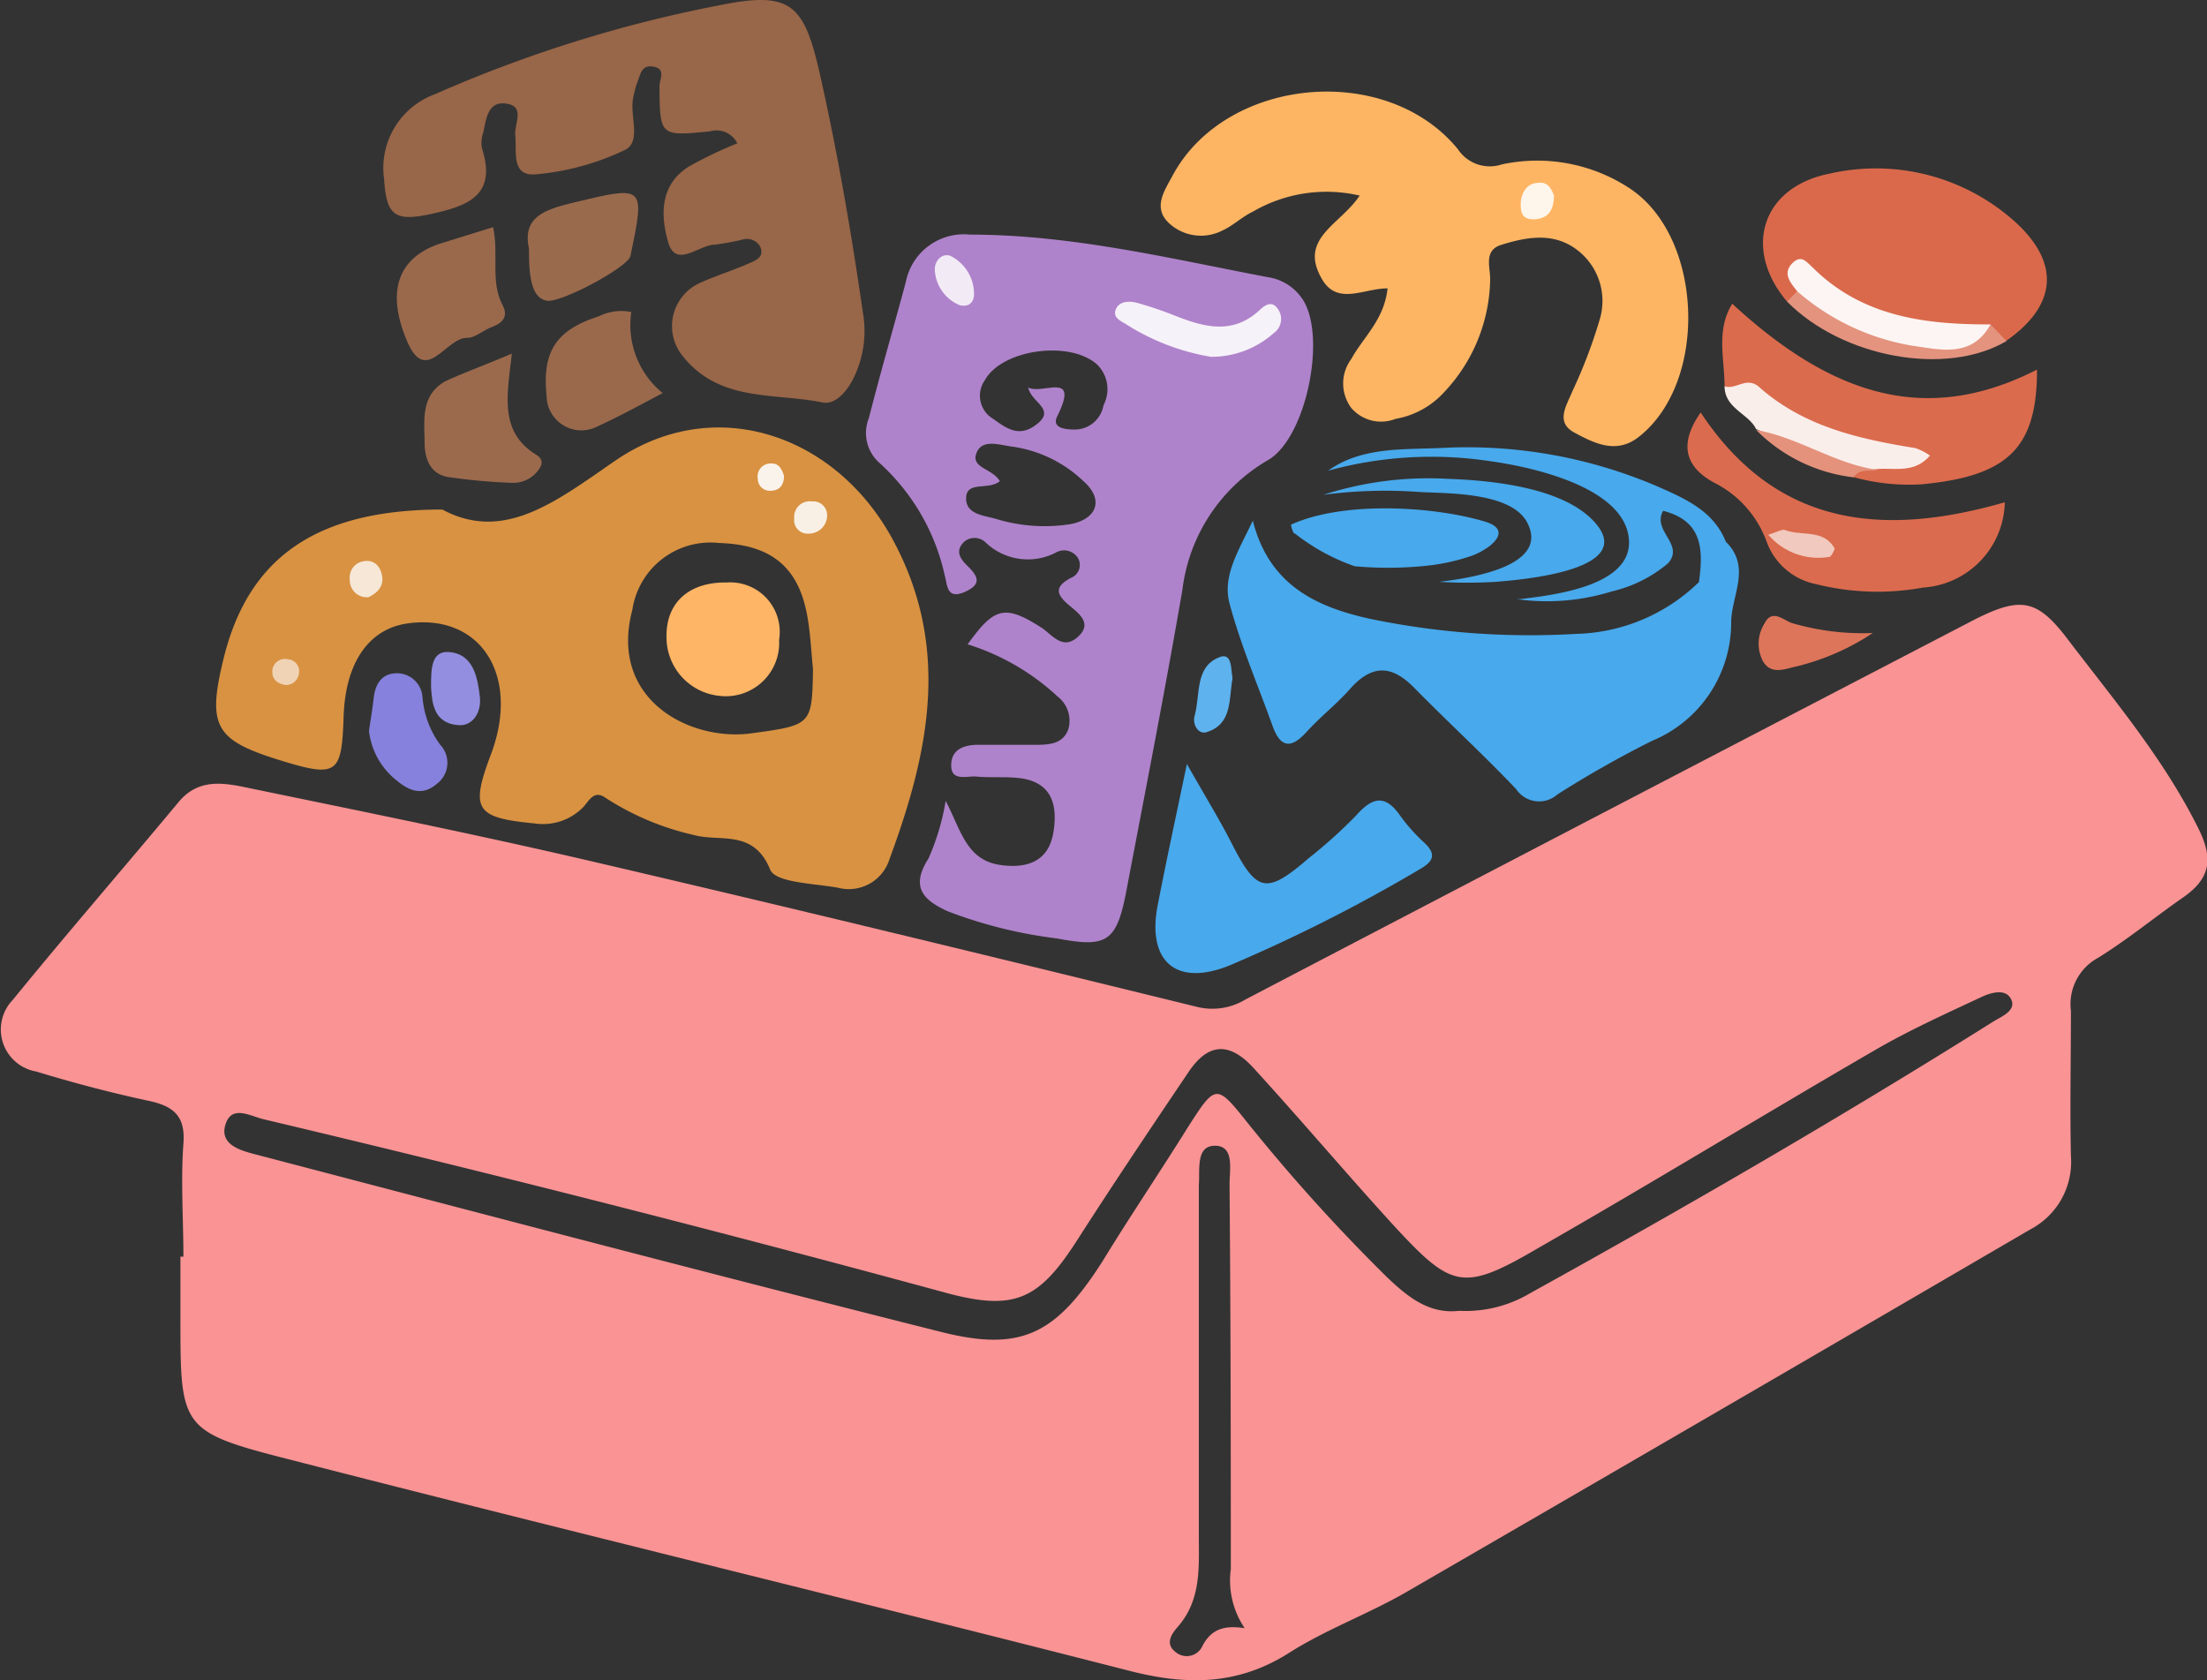 <svg xmlns="http://www.w3.org/2000/svg" viewBox="0 0 103.48 78.78"><rect x="0" y="0" width="103.48" height="78.78" fill="#333333" stroke="none"/><defs><style>.cls-1{fill:#986648;}.cls-2{fill:#feb563;}.cls-3{fill:#da694c;}.cls-4{fill:#48a9ec;}.cls-5{fill:#db6b4d;}.cls-6{fill:#db6b4e;}.cls-7{fill:#9a694c;}.cls-8{fill:#9b6a4d;}.cls-9{fill:#9a6a4d;}.cls-10{fill:#8681dc;}.cls-11{fill:#faeeeb;}.cls-12{fill:#dd755a;}.cls-13{fill:#e4937e;}.cls-14{fill:#938ee0;}.cls-15{fill:#5eb2ee;}.cls-16{fill:#e4927c;}.cls-17{fill:#fa9394;}.cls-18{fill:#d89242;}.cls-19{fill:#f6e7d7;}.cls-20{fill:#f9f0e5;}.cls-21{fill:#efd3b4;}.cls-22{fill:#faf3eb;}.cls-23{fill:#af83cb;}.cls-24{fill:#f6f2f9;}.cls-25{fill:#f2ebf6;}.cls-26{fill:#fef5eb;}.cls-27{fill:#fcf5f3;}.cls-28{fill:#f1c9be;}.cls-29{fill:#feb565;}</style></defs><title>set_nabor-sladkiy</title><g id="Layer_2" data-name="Layer 2"><g id="Layer_1-2" data-name="Layer 1"><path class="cls-1" d="M34.57,6.72a1.09,1.09,0,0,0-1.29-.56c-2.33.23-2.34.23-2.36-2.11,0-.33.32-.8-.26-.92s-.62.34-.76.68a4.51,4.51,0,0,0-.2.72c-.21.84.4,2.08-.38,2.49a12,12,0,0,1-4.16,1.15c-1.22.13-.92-1.06-1-1.82-.06-.55.52-1.41-.5-1.5-.8-.07-.87.77-1,1.36a1.42,1.42,0,0,0-.06.75c.69,2.16-.6,2.68-2.33,3.06s-2.15.13-2.26-1.61a3.69,3.69,0,0,1,2.4-4A62.35,62.35,0,0,1,33.87.22c3.19-.63,3.82,0,4.54,3.11.85,3.75,1.5,7.53,2.05,11.33A5,5,0,0,1,40,17.77c-.3.59-.84,1.22-1.43,1.1-2.25-.46-4.81,0-6.54-2.15a2.22,2.22,0,0,1,.78-3.45c.74-.34,1.53-.58,2.28-.91.31-.14.78-.29.55-.8a.71.71,0,0,0-.81-.33,12,12,0,0,1-1.3.24c-.76,0-1.84,1.14-2.2-.11s-.41-2.71,1-3.57A19.94,19.94,0,0,1,34.57,6.72Z"/><path class="cls-2" d="M65.06,13.52c-1.15,0-2.41.86-3.13-.53-1-1.84.93-2.47,1.82-3.82a6.86,6.86,0,0,0-5,.75c-.51.24-.93.66-1.44.89a2.2,2.2,0,0,1-2.48-.33c-.8-.73-.24-1.52.14-2.23C57.45,3.6,65,2.88,68.36,7a1.79,1.79,0,0,0,2.05.71,7.88,7.88,0,0,1,6,1.12c3.46,2.28,3.71,9.09.42,11.66-1.05.82-2.08.29-3-.2s-.39-1.25-.08-2A23.55,23.55,0,0,0,75,15a3,3,0,0,0-1-3.24c-1.11-.89-2.39-.66-3.61-.28-.84.26-.51,1.06-.52,1.63a7.88,7.88,0,0,1-2.17,5.29,4,4,0,0,1-2.27,1.24,1.84,1.84,0,0,1-2.07-.51,1.92,1.92,0,0,1,0-2.3C63.93,15.79,64.9,15,65.06,13.52Z"/><path class="cls-3" d="M83.79,14.14c-2.08-2.45-1.21-5.37,2-6a9.75,9.75,0,0,1,8.8,2.36c2,1.89,1.82,3.82-.48,5.45-.46.25-.76-.23-1.16-.24a11.36,11.36,0,0,1-7.49-2.28c-.57-.45-.87-.3-1,.37C84.28,14.08,84.11,14.27,83.79,14.14Z"/><path class="cls-4" d="M55.65,35.82c.86,1.52,1.54,2.62,2.12,3.76,1.16,2.27,1.61,2.37,3.6.65a22.65,22.65,0,0,0,2.22-2c.75-.85,1.35-1,2.05,0a8.23,8.23,0,0,0,1.13,1.27c.6.56.44.89-.21,1.26a74.8,74.8,0,0,1-8.92,4.51c-2.48,1-3.85-.18-3.37-2.77C54.67,40.42,55.12,38.36,55.65,35.82Z"/><path class="cls-5" d="M80.86,18.11c0-1.29-.41-2.62.36-3.87,5,4.63,9.42,5.57,14.29,3.09,0,3.66-1.34,5-5.44,5.38a9.8,9.8,0,0,1-3.17-.34c0-.71.55-.65,1-.78a11.48,11.48,0,0,0,1.33-.14C86.09,21.17,83.57,19.42,80.86,18.11Z"/><path class="cls-6" d="M94,23.55a4.1,4.1,0,0,1-3.84,4,11.85,11.85,0,0,1-5-.16,3.11,3.11,0,0,1-2.33-2,5,5,0,0,0-2.44-2.75c-1.44-.77-1.65-1.87-.65-3.3C83.28,24.7,88.26,25.2,94,23.55Z"/><path class="cls-7" d="M23.12,10.65c.28,1.32-.14,2.56.45,3.67.27.51,0,.82-.48,1s-.81.53-1.2.52c-1,0-1.92,2.26-2.81.14-1-2.36-.38-3.91,1.53-4.55Z"/><path class="cls-8" d="M24,16.58c-.23,2-.59,3.67,1.14,4.74.24.15.34.35.17.62a1.46,1.46,0,0,1-1.27.7,27.12,27.12,0,0,1-3-.27c-.82-.12-1.1-.78-1.13-1.51,0-1.11-.23-2.33,1-3C21.86,17.43,22.8,17.09,24,16.58Z"/><path class="cls-7" d="M29.6,14.63a4.12,4.12,0,0,0,1.47,3.8C30,19,29,19.54,28,20a1.63,1.63,0,0,1-2.37-1.43c-.22-2.08.44-3.1,2.45-3.74A2.33,2.33,0,0,1,29.6,14.63Z"/><path class="cls-9" d="M24.8,11.65c-.32-1.48.76-1.82,2-2.13,3.46-.83,3.45-.86,2.76,2.48-.11.53-3.28,2.22-3.92,2.1S24.79,13.22,24.8,11.65Z"/><path class="cls-10" d="M17.3,34.27c.08-.55.16-1,.22-1.54s.3-1.12,1-1.16a1.2,1.2,0,0,1,1.29,1.12,4.35,4.35,0,0,0,.83,2.23,1.23,1.23,0,0,1-.17,1.84c-.64.55-1.25.35-1.85-.15A3.46,3.46,0,0,1,17.3,34.27Z"/><path class="cls-11" d="M80.86,18.11c.52.18,1-.45,1.58,0,2.09,1.88,4.7,2.47,7.37,2.9a2.62,2.62,0,0,1,.68.35c-.72.84-1.63.57-2.46.63-2.19.26-3.84-1.1-5.69-1.87C82,19.4,80.86,19.15,80.86,18.11Z"/><path class="cls-12" d="M87.81,29.68A11.29,11.29,0,0,1,84,31.3c-.52.14-1,.25-1.33-.28a1.77,1.77,0,0,1,.07-1.8c.36-.7.9-.12,1.3,0A11.84,11.84,0,0,0,87.81,29.68Z"/><path class="cls-13" d="M83.79,14.14l.48-.49c.91-.1,1.48.61,2.22.92,2.21.95,4.41,2,6.84.64l.75.78C91.26,17.66,86.4,16.78,83.79,14.14Z"/><path class="cls-14" d="M20.21,32.22c0-.83,0-1.7.82-1.65,1.17.08,1.36,1.18,1.47,2.11.08.7-.32,1.37-1,1.32C20.31,33.92,20.26,32.92,20.21,32.22Z"/><path class="cls-15" d="M57.79,31.8c-.18,1,0,2.15-1.22,2.53-.39.12-.67-.37-.56-.76.28-1,0-2.29,1.15-2.75C57.79,30.55,57.71,31.41,57.79,31.8Z"/><path class="cls-16" d="M82.34,20.16c2,.35,3.68,1.59,5.69,1.87-.38.09-.84-.08-1.12.35A7.68,7.68,0,0,1,82.34,20.16Z"/><path class="cls-17" d="M103.06,38.81c-1.62-3.25-3.95-6-6.12-8.85-1.42-1.87-2.19-2-4.34-.92Q75.49,37.93,58.4,46.86a3,3,0,0,1-2.31.34c-9.46-2.32-18.92-4.62-28.41-6.83-5.32-1.24-10.68-2.32-16-3.42-1.15-.24-2.36-.49-3.31.66-2.58,3.1-5.22,6.14-7.77,9.27a2,2,0,0,0,1.1,3.36c1.74.53,3.52,1,5.3,1.38,1.15.25,1.7.72,1.6,2-.13,1.76,0,3.53,0,5.3H8.46c0,.88,0,1.77,0,2.65,0,5.42-.07,5.54,5.23,6.89C26.78,71.82,39.91,75,53,78.35c2.6.66,5,.69,7.42-.84,1.74-1.11,3.73-1.83,5.53-2.87q14.65-8.48,29.25-17a3.57,3.57,0,0,0,1.9-3.43c-.05-2.27,0-4.54,0-6.81a2.47,2.47,0,0,1,1.27-2.49c1.39-.86,2.66-1.91,4-2.84S103.75,40.18,103.06,38.81ZM56.39,77.15a.81.81,0,0,1-1.28.3c-.51-.39-.15-.87.1-1.16,1.12-1.27,1-2.78,1-4.29,0-5.17,0-10.33,0-15.5,0-.31,0-.63,0-.94.06-.72-.16-1.85.77-1.84s.66,1.17.67,1.84c.05,6,.06,12,.06,18a4,4,0,0,0,.65,2.78C57.45,76.2,56.82,76.35,56.39,77.15ZM93.44,47.91c-7.1,4.46-14.35,8.66-21.69,12.72a5.93,5.93,0,0,1-3.34.83C67,61.62,66,60.81,65,59.85a84.18,84.18,0,0,1-6.58-7.3c-1.38-1.73-1.44-1.7-2.69.25C54.41,54.92,53,57,51.68,59.16c-2.17,3.39-3.79,4.24-7.55,3.29C33.39,59.75,22.68,56.93,12,54.13c-.7-.18-1.72-.45-1.43-1.4s1.16-.4,1.8-.25q16.08,3.81,32,8.14c3.2.86,4.34.33,6.14-2.48,1.7-2.65,3.46-5.27,5.22-7.88.91-1.35,1.9-1.44,3.05-.18,2.25,2.46,4.39,5,6.66,7.48,2.68,2.89,3.2,3,6.78.9,5.24-3,10.41-6.16,15.65-9.2,1.63-.95,3.36-1.73,5.07-2.53.42-.19,1.11-.4,1.36.13S93.84,47.66,93.44,47.91Z"/><path class="cls-18" d="M41.86,25.3c-2.67-4.93-8.34-6.89-13-3.71-2.8,1.93-5.23,3.85-8.12,2.3-6,0-9.12,2.33-10.26,7-.77,3.16-.4,3.81,2.63,4.75,2.69.83,2.91.67,3-2,.07-2.54,1.16-4.15,3-4.41,3.42-.48,5.29,2.43,3.92,6.11-1,2.64-.73,3,2.05,3.27a2.64,2.64,0,0,0,2.24-.74c.28-.28.51-.86,1.06-.47a12.79,12.79,0,0,0,4.15,1.75c1.23.34,2.8-.29,3.58,1.62.25.62,2.06.65,3.17.85a2,2,0,0,0,2.43-1.35C43.55,35.29,44.6,30.37,41.86,25.3Zm-6.69,9.09c-2.82.36-6.64-1.58-5.52-5.8a3.7,3.7,0,0,1,4.07-3.13c2.38.07,3.68,1.08,4.11,3.31.17.86.2,1.74.29,2.61C38.07,34,38.07,34,35.17,34.39Z"/><path class="cls-19" d="M17.28,28a.8.8,0,0,1-.88-.84.77.77,0,0,1,.61-.84c.53-.11.83.22.91.71S17.64,27.83,17.28,28Z"/><path class="cls-20" d="M38.78,24.22a.86.86,0,0,1-.86.8.63.63,0,0,1-.68-.71.73.73,0,0,1,.83-.8A.65.65,0,0,1,38.78,24.22Z"/><path class="cls-21" d="M13.4,32.12c-.34-.05-.61-.22-.63-.57a.59.59,0,0,1,.72-.64.56.56,0,0,1,.53.64A.62.62,0,0,1,13.4,32.12Z"/><path class="cls-22" d="M36.76,22.31c0,.41-.19.7-.64.7a.56.56,0,0,1-.59-.56.61.61,0,0,1,.62-.72C36.53,21.72,36.66,22,36.76,22.31Z"/><path class="cls-23" d="M61.13,14.12A2.36,2.36,0,0,0,59.47,13c-4.63-.88-9.22-2-14-2a2.77,2.77,0,0,0-3,2.23c-.57,2.12-1.19,4.24-1.73,6.37a1.87,1.87,0,0,0,.48,2.09A10,10,0,0,1,44.3,27c.12.39.07,1.13.92.76s.63-.75.13-1.24c-.33-.32-.59-.7-.13-1.13a.75.75,0,0,1,1,.05,2.86,2.86,0,0,0,3.32.45.77.77,0,0,1,1,.27.65.65,0,0,1-.34.94c-.69.38-.74.7-.13,1.23.44.38,1.19.86.49,1.51s-1.16,0-1.68-.38c-1.77-1.14-2.25-1-3.51.75a11,11,0,0,1,4.21,2.44,1.44,1.44,0,0,1,.52,1.51c-.22.67-.8.75-1.38.76-.94,0-1.89,0-2.84,0-.77,0-1.3.27-1.28,1s.75.45,1.19.49c.62.06,1.26,0,1.89.06,1.62.14,1.93,1.23,1.71,2.56s-1.19,1.72-2.52,1.52c-1.57-.24-1.82-1.65-2.53-3a11.09,11.09,0,0,1-.81,2.71c-.85,1.33-.24,1.94.89,2.46A21.59,21.59,0,0,0,49.56,44c2.36.45,2.8.16,3.26-2.27.89-4.69,1.81-9.37,2.62-14.08a8.17,8.17,0,0,1,4-6.07C61.21,20.58,62.19,15.93,61.13,14.12ZM50.22,24.57a7.78,7.78,0,0,1-3.55-.25c-.59-.16-1.41-.22-1.37-1s1.05-.32,1.58-.76c-.36-.61-1.36-.61-1.1-1.31s1.1-.38,1.68-.31a6.05,6.05,0,0,1,3.35,1.63C51.74,23.39,51.48,24.31,50.22,24.57ZM51.74,19a1.37,1.37,0,0,1-1.32,1.14c-.43,0-1.13-.05-.85-.62,1.07-2.16-.67-1-1.36-1.35.14.7,1.28,1,.44,1.69s-1.44.24-2.08-.22a1.26,1.26,0,0,1-.39-1.82c.81-1.45,4-1.88,5.27-.72A1.62,1.62,0,0,1,51.74,19Z"/><path class="cls-24" d="M56.78,16.73a10.69,10.69,0,0,1-4-1.54c-.25-.15-.62-.31-.46-.69s.61-.4,1-.3a18.17,18.17,0,0,1,1.77.6c1.39.55,2.74.91,4-.29.23-.21.54-.41.8-.06a.81.81,0,0,1-.17,1.17A4.39,4.39,0,0,1,56.78,16.73Z"/><path class="cls-25" d="M45,14.31a1.89,1.89,0,0,1-1.17-1.68c0-.42.35-.78.74-.63a2,2,0,0,1,1.1,1.81C45.66,14.13,45.47,14.42,45,14.31Z"/><path class="cls-26" d="M72.86,9.16c0,.71-.28,1.08-.88,1.12s-.68-.29-.68-.71.23-1,.85-1C72.6,8.52,72.76,8.9,72.86,9.16Z"/><path class="cls-27" d="M93.33,15.21c-.87,1.59-2.37,1.18-3.66,1a10.94,10.94,0,0,1-5.4-2.55c-.31-.39-.7-.83-.25-1.3s.7-.05,1,.21C87.33,14.85,90.27,15.22,93.33,15.21Z"/><path class="cls-28" d="M82.91,25.07c.46-.14.66-.27.78-.22.78.3,1.8-.06,2.33.86,0,.07-.15.39-.25.4A3.08,3.08,0,0,1,82.91,25.07Z"/><path class="cls-29" d="M34.09,27.31A2.32,2.32,0,0,1,36.53,30a2.5,2.5,0,0,1-2.76,2.63,2.76,2.76,0,0,1-2.52-2.78C31.23,28.24,32.32,27.28,34.09,27.31Z"/><path class="cls-4" d="M66.85,26.53A9.55,9.55,0,0,0,69,26.06c.83-.3,2-1.18.64-1.6-2.35-.71-6.61-1-9.11.14a1.53,1.53,0,0,0,.12.38l.11.07a9.7,9.7,0,0,0,2.76,1.5A17.51,17.51,0,0,0,66.85,26.53Z"/><path class="cls-4" d="M74.86,24.59c-1.44-1.76-5-2.07-7-2.14a16,16,0,0,0-5.81.75,22.09,22.09,0,0,1,4.54-.13c1.28.07,4.22,0,5,1.4.95,1.75-1.53,2.51-4.11,2.81a21.93,21.93,0,0,0,2.65,0C71.38,27.18,76.62,26.74,74.86,24.59Z"/><path class="cls-4" d="M80.92,25.4c-.57-1.43-1.87-2-3.13-2.56A22.6,22.6,0,0,0,67.65,21c-1.81.09-3.8-.07-5.38,1.07a18.28,18.28,0,0,1,7.64-.44c1.82.25,6.37,1.2,6.47,3.74.08,2.14-3.64,2.54-5.1,2.72l-.18,0a10.27,10.27,0,0,0,4.47-.36h0a6.28,6.28,0,0,0,2.64-1.32c.79-.89-.77-1.52-.23-2.46,1.88.48,1.88,1.86,1.68,3.34h0a8.54,8.54,0,0,1-5.76,2.43A36.87,36.87,0,0,1,64.17,29c-2.49-.56-4.67-1.59-5.43-4.59-.65,1.39-1.44,2.58-1.09,3.89.52,1.94,1.32,3.8,2,5.69.35,1,.82,1.19,1.59.35S62.7,33,63.38,32.21c1-1.06,1.89-1,2.89,0,1.59,1.62,3.26,3.15,4.82,4.79a1.29,1.29,0,0,0,1.93.25,49.5,49.5,0,0,1,4.43-2.51,6,6,0,0,0,3.72-5.58C81.19,27.9,82.12,26.58,80.92,25.4Z"/></g></g></svg>